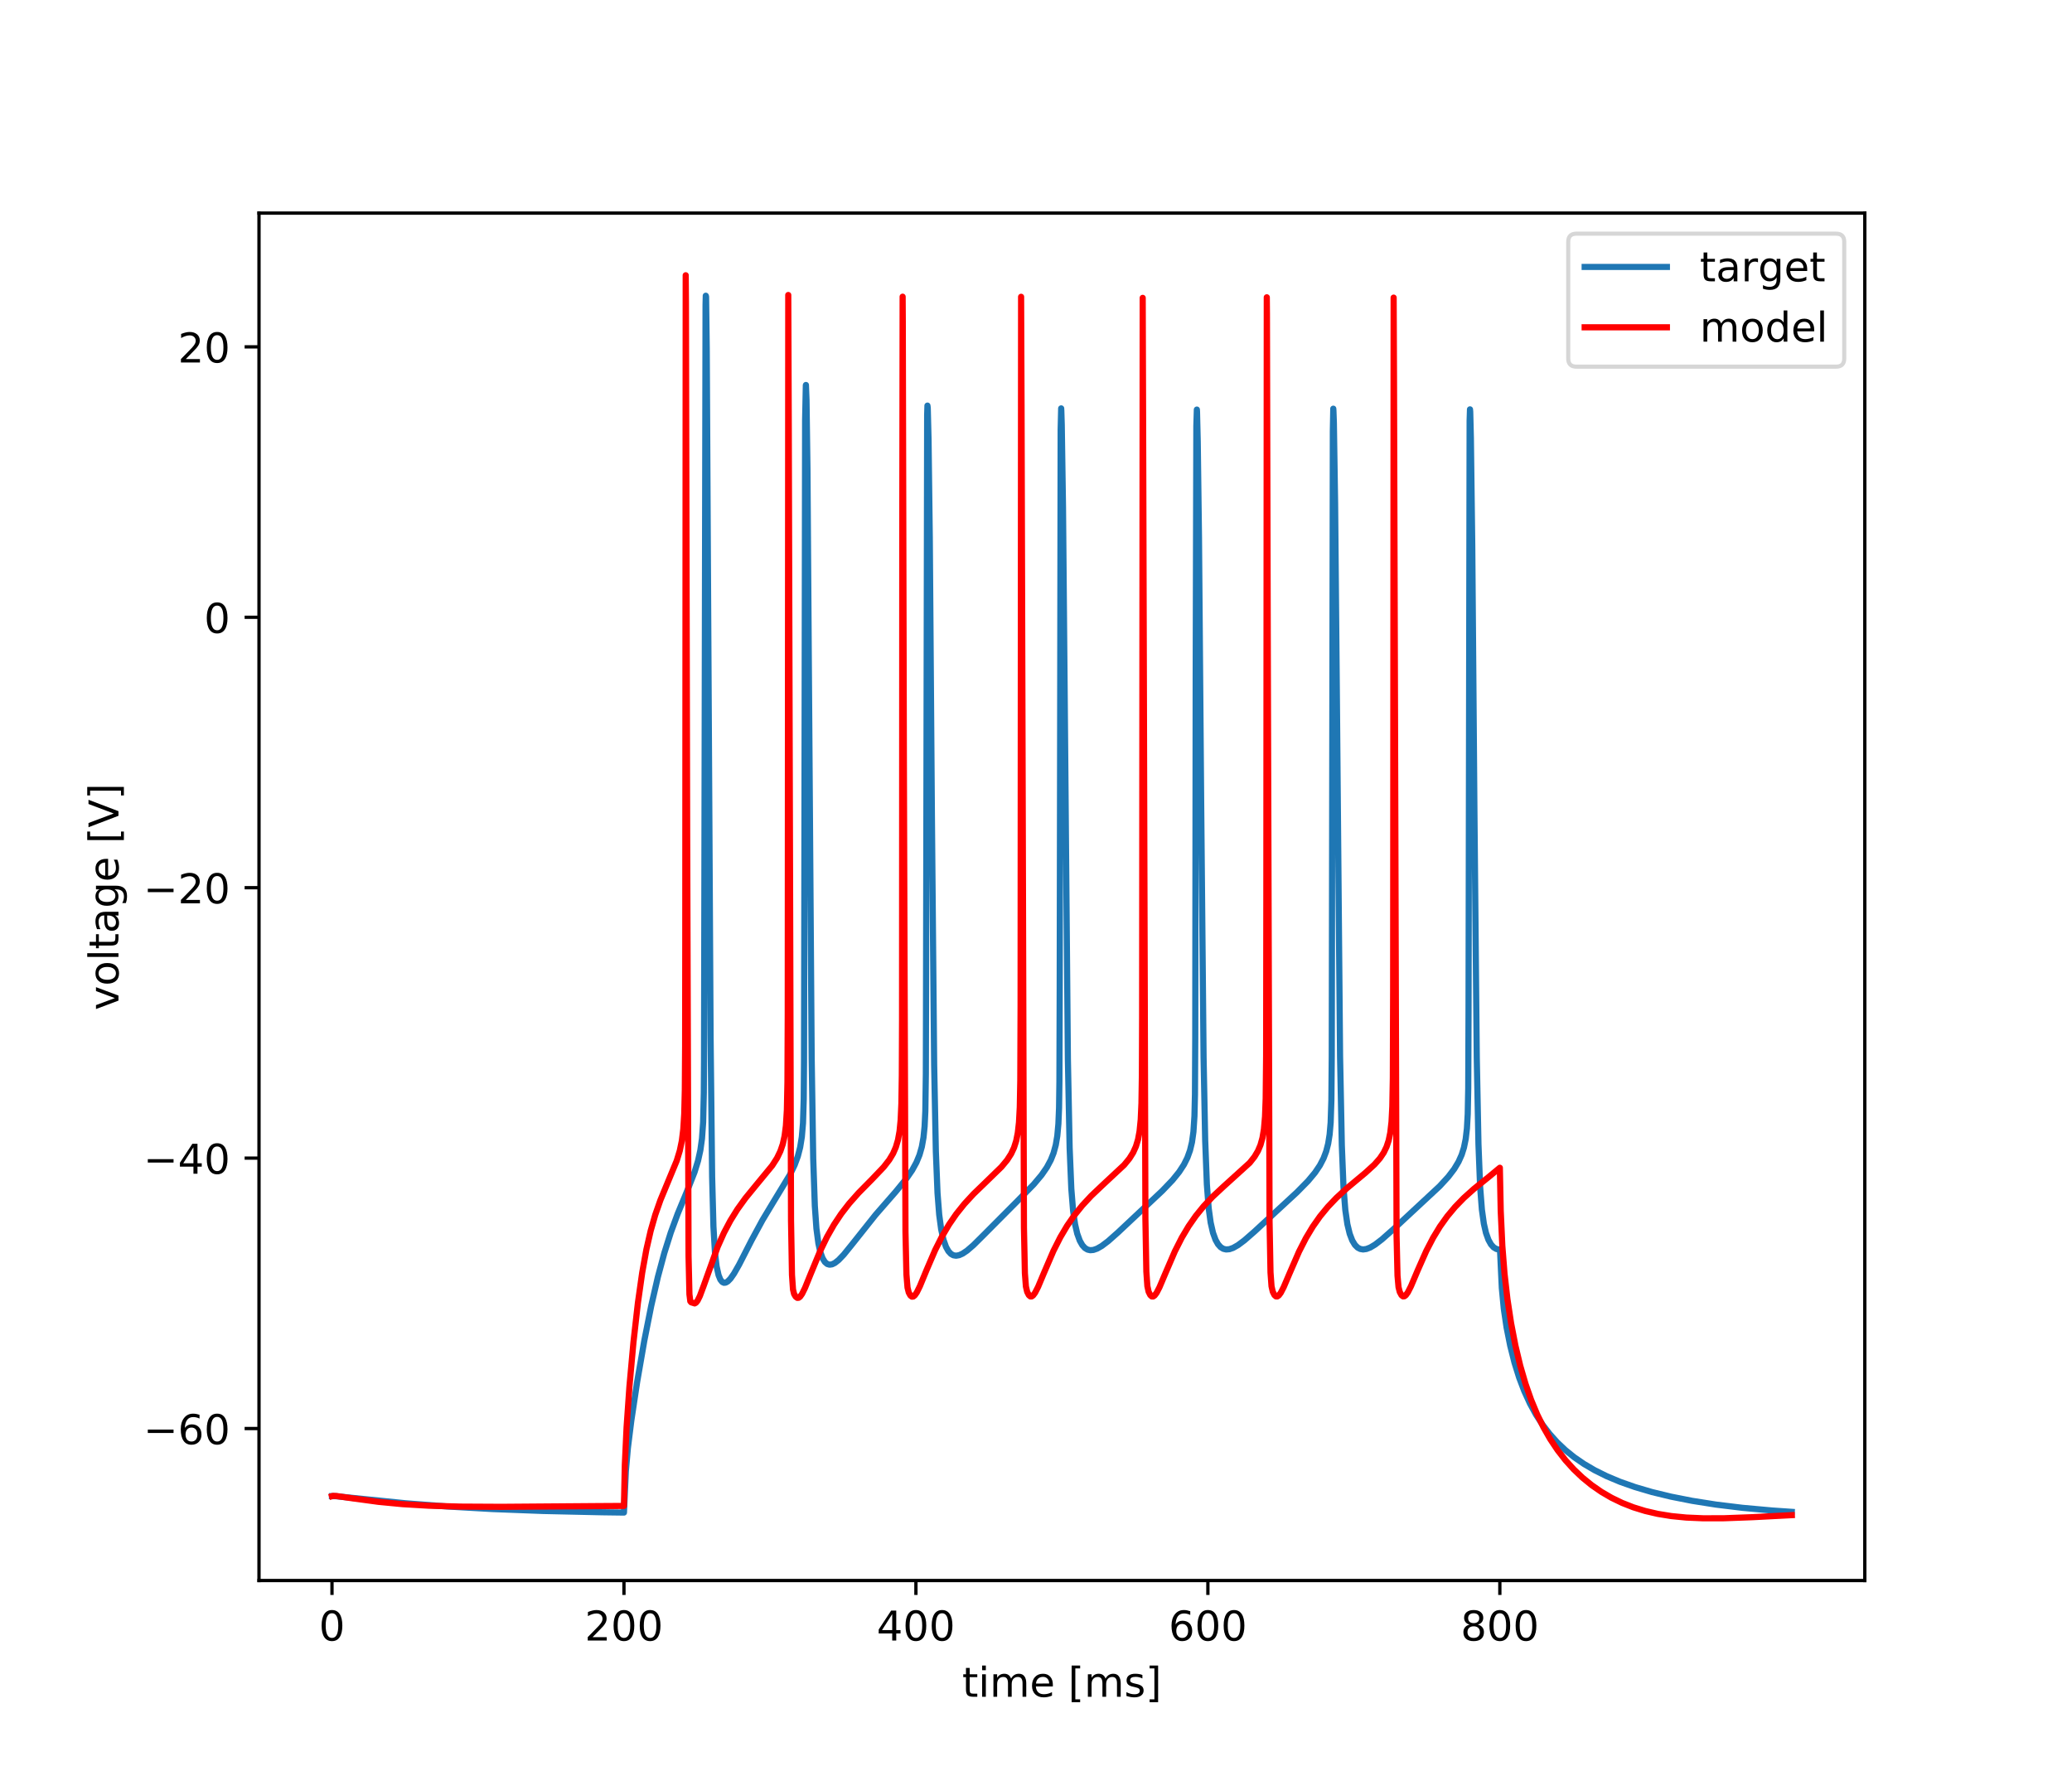 <?xml version="1.0" encoding="utf-8" standalone="no"?>
<!DOCTYPE svg PUBLIC "-//W3C//DTD SVG 1.1//EN"
  "http://www.w3.org/Graphics/SVG/1.1/DTD/svg11.dtd">
<!-- Created with matplotlib (https://matplotlib.org/) -->
<svg height="432pt" version="1.1" viewBox="0 0 504 432" width="504pt" xmlns="http://www.w3.org/2000/svg" xmlns:xlink="http://www.w3.org/1999/xlink">
 <defs>
  <style type="text/css">
*{stroke-linecap:butt;stroke-linejoin:round;}
  </style>
 </defs>
 <g id="figure_1">
  <g id="patch_1">
   <path d="M 0 432 
L 504 432 
L 504 0 
L 0 0 
z
" style="fill:#ffffff;"/>
  </g>
  <g id="axes_1">
   <g id="patch_2">
    <path d="M 63 384.48 
L 453.6 384.48 
L 453.6 51.84 
L 63 51.84 
z
" style="fill:#ffffff;"/>
   </g>
   <g id="matplotlib.axis_1">
    <g id="xtick_1">
     <g id="line2d_1">
      <defs>
       <path d="M 0 0 
L 0 3.5 
" id="mb905dcec51" style="stroke:#000000;stroke-width:0.8;"/>
      </defs>
      <g>
       <use style="stroke:#000000;stroke-width:0.8;" x="80.755" xlink:href="#mb905dcec51" y="384.48"/>
      </g>
     </g>
     <g id="text_1">
      <!-- 0 -->
      <defs>
       <path d="M 31.781 66.406 
Q 24.172 66.406 20.328 58.906 
Q 16.5 51.422 16.5 36.375 
Q 16.5 21.391 20.328 13.891 
Q 24.172 6.391 31.781 6.391 
Q 39.453 6.391 43.281 13.891 
Q 47.125 21.391 47.125 36.375 
Q 47.125 51.422 43.281 58.906 
Q 39.453 66.406 31.781 66.406 
z
M 31.781 74.219 
Q 44.047 74.219 50.516 64.516 
Q 56.984 54.828 56.984 36.375 
Q 56.984 17.969 50.516 8.266 
Q 44.047 -1.422 31.781 -1.422 
Q 19.531 -1.422 13.062 8.266 
Q 6.594 17.969 6.594 36.375 
Q 6.594 54.828 13.062 64.516 
Q 19.531 74.219 31.781 74.219 
z
" id="DejaVuSans-48"/>
      </defs>
      <g transform="translate(77.573 399.078)scale(0.1 -0.1)">
       <use xlink:href="#DejaVuSans-48"/>
      </g>
     </g>
    </g>
    <g id="xtick_2">
     <g id="line2d_2">
      <g>
       <use style="stroke:#000000;stroke-width:0.8;" x="151.773" xlink:href="#mb905dcec51" y="384.48"/>
      </g>
     </g>
     <g id="text_2">
      <!-- 200 -->
      <defs>
       <path d="M 19.188 8.297 
L 53.609 8.297 
L 53.609 0 
L 7.328 0 
L 7.328 8.297 
Q 12.938 14.109 22.625 23.891 
Q 32.328 33.688 34.812 36.531 
Q 39.547 41.844 41.422 45.531 
Q 43.312 49.219 43.312 52.781 
Q 43.312 58.594 39.234 62.25 
Q 35.156 65.922 28.609 65.922 
Q 23.969 65.922 18.812 64.312 
Q 13.672 62.703 7.812 59.422 
L 7.812 69.391 
Q 13.766 71.781 18.938 73 
Q 24.125 74.219 28.422 74.219 
Q 39.75 74.219 46.484 68.547 
Q 53.219 62.891 53.219 53.422 
Q 53.219 48.922 51.531 44.891 
Q 49.859 40.875 45.406 35.406 
Q 44.188 33.984 37.641 27.219 
Q 31.109 20.453 19.188 8.297 
z
" id="DejaVuSans-50"/>
      </defs>
      <g transform="translate(142.229 399.078)scale(0.1 -0.1)">
       <use xlink:href="#DejaVuSans-50"/>
       <use x="63.623" xlink:href="#DejaVuSans-48"/>
       <use x="127.246" xlink:href="#DejaVuSans-48"/>
      </g>
     </g>
    </g>
    <g id="xtick_3">
     <g id="line2d_3">
      <g>
       <use style="stroke:#000000;stroke-width:0.8;" x="222.791" xlink:href="#mb905dcec51" y="384.48"/>
      </g>
     </g>
     <g id="text_3">
      <!-- 400 -->
      <defs>
       <path d="M 37.797 64.312 
L 12.891 25.391 
L 37.797 25.391 
z
M 35.203 72.906 
L 47.609 72.906 
L 47.609 25.391 
L 58.016 25.391 
L 58.016 17.188 
L 47.609 17.188 
L 47.609 0 
L 37.797 0 
L 37.797 17.188 
L 4.891 17.188 
L 4.891 26.703 
z
" id="DejaVuSans-52"/>
      </defs>
      <g transform="translate(213.247 399.078)scale(0.1 -0.1)">
       <use xlink:href="#DejaVuSans-52"/>
       <use x="63.623" xlink:href="#DejaVuSans-48"/>
       <use x="127.246" xlink:href="#DejaVuSans-48"/>
      </g>
     </g>
    </g>
    <g id="xtick_4">
     <g id="line2d_4">
      <g>
       <use style="stroke:#000000;stroke-width:0.8;" x="293.809" xlink:href="#mb905dcec51" y="384.48"/>
      </g>
     </g>
     <g id="text_4">
      <!-- 600 -->
      <defs>
       <path d="M 33.016 40.375 
Q 26.375 40.375 22.484 35.828 
Q 18.609 31.297 18.609 23.391 
Q 18.609 15.531 22.484 10.953 
Q 26.375 6.391 33.016 6.391 
Q 39.656 6.391 43.531 10.953 
Q 47.406 15.531 47.406 23.391 
Q 47.406 31.297 43.531 35.828 
Q 39.656 40.375 33.016 40.375 
z
M 52.594 71.297 
L 52.594 62.312 
Q 48.875 64.062 45.094 64.984 
Q 41.312 65.922 37.594 65.922 
Q 27.828 65.922 22.672 59.328 
Q 17.531 52.734 16.797 39.406 
Q 19.672 43.656 24.016 45.922 
Q 28.375 48.188 33.594 48.188 
Q 44.578 48.188 50.953 41.516 
Q 57.328 34.859 57.328 23.391 
Q 57.328 12.156 50.688 5.359 
Q 44.047 -1.422 33.016 -1.422 
Q 20.359 -1.422 13.672 8.266 
Q 6.984 17.969 6.984 36.375 
Q 6.984 53.656 15.188 63.938 
Q 23.391 74.219 37.203 74.219 
Q 40.922 74.219 44.703 73.484 
Q 48.484 72.75 52.594 71.297 
z
" id="DejaVuSans-54"/>
      </defs>
      <g transform="translate(284.265 399.078)scale(0.1 -0.1)">
       <use xlink:href="#DejaVuSans-54"/>
       <use x="63.623" xlink:href="#DejaVuSans-48"/>
       <use x="127.246" xlink:href="#DejaVuSans-48"/>
      </g>
     </g>
    </g>
    <g id="xtick_5">
     <g id="line2d_5">
      <g>
       <use style="stroke:#000000;stroke-width:0.8;" x="364.827" xlink:href="#mb905dcec51" y="384.48"/>
      </g>
     </g>
     <g id="text_5">
      <!-- 800 -->
      <defs>
       <path d="M 31.781 34.625 
Q 24.75 34.625 20.719 30.859 
Q 16.703 27.094 16.703 20.516 
Q 16.703 13.922 20.719 10.156 
Q 24.75 6.391 31.781 6.391 
Q 38.812 6.391 42.859 10.172 
Q 46.922 13.969 46.922 20.516 
Q 46.922 27.094 42.891 30.859 
Q 38.875 34.625 31.781 34.625 
z
M 21.922 38.812 
Q 15.578 40.375 12.031 44.719 
Q 8.5 49.078 8.5 55.328 
Q 8.5 64.062 14.719 69.141 
Q 20.953 74.219 31.781 74.219 
Q 42.672 74.219 48.875 69.141 
Q 55.078 64.062 55.078 55.328 
Q 55.078 49.078 51.531 44.719 
Q 48 40.375 41.703 38.812 
Q 48.828 37.156 52.797 32.312 
Q 56.781 27.484 56.781 20.516 
Q 56.781 9.906 50.312 4.234 
Q 43.844 -1.422 31.781 -1.422 
Q 19.734 -1.422 13.25 4.234 
Q 6.781 9.906 6.781 20.516 
Q 6.781 27.484 10.781 32.312 
Q 14.797 37.156 21.922 38.812 
z
M 18.312 54.391 
Q 18.312 48.734 21.844 45.562 
Q 25.391 42.391 31.781 42.391 
Q 38.141 42.391 41.719 45.562 
Q 45.312 48.734 45.312 54.391 
Q 45.312 60.062 41.719 63.234 
Q 38.141 66.406 31.781 66.406 
Q 25.391 66.406 21.844 63.234 
Q 18.312 60.062 18.312 54.391 
z
" id="DejaVuSans-56"/>
      </defs>
      <g transform="translate(355.284 399.078)scale(0.1 -0.1)">
       <use xlink:href="#DejaVuSans-56"/>
       <use x="63.623" xlink:href="#DejaVuSans-48"/>
       <use x="127.246" xlink:href="#DejaVuSans-48"/>
      </g>
     </g>
    </g>
    <g id="text_6">
     <!-- time [ms] -->
     <defs>
      <path d="M 18.312 70.219 
L 18.312 54.688 
L 36.812 54.688 
L 36.812 47.703 
L 18.312 47.703 
L 18.312 18.016 
Q 18.312 11.328 20.141 9.422 
Q 21.969 7.516 27.594 7.516 
L 36.812 7.516 
L 36.812 0 
L 27.594 0 
Q 17.188 0 13.234 3.875 
Q 9.281 7.766 9.281 18.016 
L 9.281 47.703 
L 2.688 47.703 
L 2.688 54.688 
L 9.281 54.688 
L 9.281 70.219 
z
" id="DejaVuSans-116"/>
      <path d="M 9.422 54.688 
L 18.406 54.688 
L 18.406 0 
L 9.422 0 
z
M 9.422 75.984 
L 18.406 75.984 
L 18.406 64.594 
L 9.422 64.594 
z
" id="DejaVuSans-105"/>
      <path d="M 52 44.188 
Q 55.375 50.25 60.062 53.125 
Q 64.75 56 71.094 56 
Q 79.641 56 84.281 50.016 
Q 88.922 44.047 88.922 33.016 
L 88.922 0 
L 79.891 0 
L 79.891 32.719 
Q 79.891 40.578 77.094 44.375 
Q 74.312 48.188 68.609 48.188 
Q 61.625 48.188 57.562 43.547 
Q 53.516 38.922 53.516 30.906 
L 53.516 0 
L 44.484 0 
L 44.484 32.719 
Q 44.484 40.625 41.703 44.406 
Q 38.922 48.188 33.109 48.188 
Q 26.219 48.188 22.156 43.531 
Q 18.109 38.875 18.109 30.906 
L 18.109 0 
L 9.078 0 
L 9.078 54.688 
L 18.109 54.688 
L 18.109 46.188 
Q 21.188 51.219 25.484 53.609 
Q 29.781 56 35.688 56 
Q 41.656 56 45.828 52.969 
Q 50 49.953 52 44.188 
z
" id="DejaVuSans-109"/>
      <path d="M 56.203 29.594 
L 56.203 25.203 
L 14.891 25.203 
Q 15.484 15.922 20.484 11.062 
Q 25.484 6.203 34.422 6.203 
Q 39.594 6.203 44.453 7.469 
Q 49.312 8.734 54.109 11.281 
L 54.109 2.781 
Q 49.266 0.734 44.188 -0.344 
Q 39.109 -1.422 33.891 -1.422 
Q 20.797 -1.422 13.156 6.188 
Q 5.516 13.812 5.516 26.812 
Q 5.516 40.234 12.766 48.109 
Q 20.016 56 32.328 56 
Q 43.359 56 49.781 48.891 
Q 56.203 41.797 56.203 29.594 
z
M 47.219 32.234 
Q 47.125 39.594 43.094 43.984 
Q 39.062 48.391 32.422 48.391 
Q 24.906 48.391 20.391 44.141 
Q 15.875 39.891 15.188 32.172 
z
" id="DejaVuSans-101"/>
      <path id="DejaVuSans-32"/>
      <path d="M 8.594 75.984 
L 29.297 75.984 
L 29.297 69 
L 17.578 69 
L 17.578 -6.203 
L 29.297 -6.203 
L 29.297 -13.188 
L 8.594 -13.188 
z
" id="DejaVuSans-91"/>
      <path d="M 44.281 53.078 
L 44.281 44.578 
Q 40.484 46.531 36.375 47.5 
Q 32.281 48.484 27.875 48.484 
Q 21.188 48.484 17.844 46.438 
Q 14.5 44.391 14.5 40.281 
Q 14.5 37.156 16.891 35.375 
Q 19.281 33.594 26.516 31.984 
L 29.594 31.297 
Q 39.156 29.25 43.188 25.516 
Q 47.219 21.781 47.219 15.094 
Q 47.219 7.469 41.188 3.016 
Q 35.156 -1.422 24.609 -1.422 
Q 20.219 -1.422 15.453 -0.562 
Q 10.688 0.297 5.422 2 
L 5.422 11.281 
Q 10.406 8.688 15.234 7.391 
Q 20.062 6.109 24.812 6.109 
Q 31.156 6.109 34.562 8.281 
Q 37.984 10.453 37.984 14.406 
Q 37.984 18.062 35.516 20.016 
Q 33.062 21.969 24.703 23.781 
L 21.578 24.516 
Q 13.234 26.266 9.516 29.906 
Q 5.812 33.547 5.812 39.891 
Q 5.812 47.609 11.281 51.797 
Q 16.75 56 26.812 56 
Q 31.781 56 36.172 55.266 
Q 40.578 54.547 44.281 53.078 
z
" id="DejaVuSans-115"/>
      <path d="M 30.422 75.984 
L 30.422 -13.188 
L 9.719 -13.188 
L 9.719 -6.203 
L 21.391 -6.203 
L 21.391 69 
L 9.719 69 
L 9.719 75.984 
z
" id="DejaVuSans-93"/>
     </defs>
     <g transform="translate(234.038 412.757)scale(0.1 -0.1)">
      <use xlink:href="#DejaVuSans-116"/>
      <use x="39.209" xlink:href="#DejaVuSans-105"/>
      <use x="66.992" xlink:href="#DejaVuSans-109"/>
      <use x="164.404" xlink:href="#DejaVuSans-101"/>
      <use x="225.928" xlink:href="#DejaVuSans-32"/>
      <use x="257.715" xlink:href="#DejaVuSans-91"/>
      <use x="296.729" xlink:href="#DejaVuSans-109"/>
      <use x="394.141" xlink:href="#DejaVuSans-115"/>
      <use x="446.24" xlink:href="#DejaVuSans-93"/>
     </g>
    </g>
   </g>
   <g id="matplotlib.axis_2">
    <g id="ytick_1">
     <g id="line2d_6">
      <defs>
       <path d="M 0 0 
L -3.5 0 
" id="m1239428c0a" style="stroke:#000000;stroke-width:0.8;"/>
      </defs>
      <g>
       <use style="stroke:#000000;stroke-width:0.8;" x="63" xlink:href="#m1239428c0a" y="347.507"/>
      </g>
     </g>
     <g id="text_7">
      <!-- −60 -->
      <defs>
       <path d="M 10.594 35.5 
L 73.188 35.5 
L 73.188 27.203 
L 10.594 27.203 
z
" id="DejaVuSans-8722"/>
      </defs>
      <g transform="translate(34.895 351.306)scale(0.1 -0.1)">
       <use xlink:href="#DejaVuSans-8722"/>
       <use x="83.789" xlink:href="#DejaVuSans-54"/>
       <use x="147.412" xlink:href="#DejaVuSans-48"/>
      </g>
     </g>
    </g>
    <g id="ytick_2">
     <g id="line2d_7">
      <g>
       <use style="stroke:#000000;stroke-width:0.8;" x="63" xlink:href="#m1239428c0a" y="281.724"/>
      </g>
     </g>
     <g id="text_8">
      <!-- −40 -->
      <g transform="translate(34.895 285.524)scale(0.1 -0.1)">
       <use xlink:href="#DejaVuSans-8722"/>
       <use x="83.789" xlink:href="#DejaVuSans-52"/>
       <use x="147.412" xlink:href="#DejaVuSans-48"/>
      </g>
     </g>
    </g>
    <g id="ytick_3">
     <g id="line2d_8">
      <g>
       <use style="stroke:#000000;stroke-width:0.8;" x="63" xlink:href="#m1239428c0a" y="215.942"/>
      </g>
     </g>
     <g id="text_9">
      <!-- −20 -->
      <g transform="translate(34.895 219.741)scale(0.1 -0.1)">
       <use xlink:href="#DejaVuSans-8722"/>
       <use x="83.789" xlink:href="#DejaVuSans-50"/>
       <use x="147.412" xlink:href="#DejaVuSans-48"/>
      </g>
     </g>
    </g>
    <g id="ytick_4">
     <g id="line2d_9">
      <g>
       <use style="stroke:#000000;stroke-width:0.8;" x="63" xlink:href="#m1239428c0a" y="150.159"/>
      </g>
     </g>
     <g id="text_10">
      <!-- 0 -->
      <g transform="translate(49.638 153.958)scale(0.1 -0.1)">
       <use xlink:href="#DejaVuSans-48"/>
      </g>
     </g>
    </g>
    <g id="ytick_5">
     <g id="line2d_10">
      <g>
       <use style="stroke:#000000;stroke-width:0.8;" x="63" xlink:href="#m1239428c0a" y="84.376"/>
      </g>
     </g>
     <g id="text_11">
      <!-- 20 -->
      <g transform="translate(43.275 88.176)scale(0.1 -0.1)">
       <use xlink:href="#DejaVuSans-50"/>
       <use x="63.623" xlink:href="#DejaVuSans-48"/>
      </g>
     </g>
    </g>
    <g id="text_12">
     <!-- voltage [V] -->
     <defs>
      <path d="M 2.984 54.688 
L 12.5 54.688 
L 29.594 8.797 
L 46.688 54.688 
L 56.203 54.688 
L 35.688 0 
L 23.484 0 
z
" id="DejaVuSans-118"/>
      <path d="M 30.609 48.391 
Q 23.391 48.391 19.188 42.75 
Q 14.984 37.109 14.984 27.297 
Q 14.984 17.484 19.156 11.844 
Q 23.344 6.203 30.609 6.203 
Q 37.797 6.203 41.984 11.859 
Q 46.188 17.531 46.188 27.297 
Q 46.188 37.016 41.984 42.703 
Q 37.797 48.391 30.609 48.391 
z
M 30.609 56 
Q 42.328 56 49.016 48.375 
Q 55.719 40.766 55.719 27.297 
Q 55.719 13.875 49.016 6.219 
Q 42.328 -1.422 30.609 -1.422 
Q 18.844 -1.422 12.172 6.219 
Q 5.516 13.875 5.516 27.297 
Q 5.516 40.766 12.172 48.375 
Q 18.844 56 30.609 56 
z
" id="DejaVuSans-111"/>
      <path d="M 9.422 75.984 
L 18.406 75.984 
L 18.406 0 
L 9.422 0 
z
" id="DejaVuSans-108"/>
      <path d="M 34.281 27.484 
Q 23.391 27.484 19.188 25 
Q 14.984 22.516 14.984 16.5 
Q 14.984 11.719 18.141 8.906 
Q 21.297 6.109 26.703 6.109 
Q 34.188 6.109 38.703 11.406 
Q 43.219 16.703 43.219 25.484 
L 43.219 27.484 
z
M 52.203 31.203 
L 52.203 0 
L 43.219 0 
L 43.219 8.297 
Q 40.141 3.328 35.547 0.953 
Q 30.953 -1.422 24.312 -1.422 
Q 15.922 -1.422 10.953 3.297 
Q 6 8.016 6 15.922 
Q 6 25.141 12.172 29.828 
Q 18.359 34.516 30.609 34.516 
L 43.219 34.516 
L 43.219 35.406 
Q 43.219 41.609 39.141 45 
Q 35.062 48.391 27.688 48.391 
Q 23 48.391 18.547 47.266 
Q 14.109 46.141 10.016 43.891 
L 10.016 52.203 
Q 14.938 54.109 19.578 55.047 
Q 24.219 56 28.609 56 
Q 40.484 56 46.344 49.844 
Q 52.203 43.703 52.203 31.203 
z
" id="DejaVuSans-97"/>
      <path d="M 45.406 27.984 
Q 45.406 37.75 41.375 43.109 
Q 37.359 48.484 30.078 48.484 
Q 22.859 48.484 18.828 43.109 
Q 14.797 37.75 14.797 27.984 
Q 14.797 18.266 18.828 12.891 
Q 22.859 7.516 30.078 7.516 
Q 37.359 7.516 41.375 12.891 
Q 45.406 18.266 45.406 27.984 
z
M 54.391 6.781 
Q 54.391 -7.172 48.188 -13.984 
Q 42 -20.797 29.203 -20.797 
Q 24.469 -20.797 20.266 -20.094 
Q 16.062 -19.391 12.109 -17.922 
L 12.109 -9.188 
Q 16.062 -11.328 19.922 -12.344 
Q 23.781 -13.375 27.781 -13.375 
Q 36.625 -13.375 41.016 -8.766 
Q 45.406 -4.156 45.406 5.172 
L 45.406 9.625 
Q 42.625 4.781 38.281 2.391 
Q 33.938 0 27.875 0 
Q 17.828 0 11.672 7.656 
Q 5.516 15.328 5.516 27.984 
Q 5.516 40.672 11.672 48.328 
Q 17.828 56 27.875 56 
Q 33.938 56 38.281 53.609 
Q 42.625 51.219 45.406 46.391 
L 45.406 54.688 
L 54.391 54.688 
z
" id="DejaVuSans-103"/>
      <path d="M 28.609 0 
L 0.781 72.906 
L 11.078 72.906 
L 34.188 11.531 
L 57.328 72.906 
L 67.578 72.906 
L 39.797 0 
z
" id="DejaVuSans-86"/>
     </defs>
     <g transform="translate(28.816 245.754)rotate(-90)scale(0.1 -0.1)">
      <use xlink:href="#DejaVuSans-118"/>
      <use x="59.18" xlink:href="#DejaVuSans-111"/>
      <use x="120.361" xlink:href="#DejaVuSans-108"/>
      <use x="148.145" xlink:href="#DejaVuSans-116"/>
      <use x="187.354" xlink:href="#DejaVuSans-97"/>
      <use x="248.633" xlink:href="#DejaVuSans-103"/>
      <use x="312.109" xlink:href="#DejaVuSans-101"/>
      <use x="373.633" xlink:href="#DejaVuSans-32"/>
      <use x="405.42" xlink:href="#DejaVuSans-91"/>
      <use x="444.434" xlink:href="#DejaVuSans-86"/>
      <use x="512.842" xlink:href="#DejaVuSans-93"/>
     </g>
    </g>
   </g>
   <g id="line2d_11">
    <path clip-path="url(#p4cb45de86d)" d="M 80.755 363.953 
L 81.696 363.965 
L 85.779 364.382 
L 98.616 365.68 
L 108.807 366.467 
L 119.779 367.087 
L 132.083 367.554 
L 146.5 367.872 
L 151.773 367.943 
L 151.862 365.96 
L 152.234 357.884 
L 152.731 352.231 
L 153.566 345.552 
L 154.986 336.141 
L 156.726 326.115 
L 158.413 317.638 
L 160.029 310.615 
L 161.591 304.806 
L 163.153 299.858 
L 164.84 295.273 
L 167.237 289.482 
L 168.941 285.136 
L 169.794 282.366 
L 170.362 279.784 
L 170.752 276.987 
L 171.036 272.968 
L 171.196 265.883 
L 171.249 258.006 
L 171.622 74.233 
L 171.676 71.937 
L 171.747 72.173 
L 171.906 84.754 
L 172.19 136.416 
L 172.847 252.408 
L 173.22 286.246 
L 173.54 298.381 
L 173.913 304.709 
L 174.303 308.02 
L 174.783 310.188 
L 175.226 311.28 
L 175.688 311.861 
L 176.096 312.051 
L 176.523 312.008 
L 177.02 311.721 
L 177.677 311.049 
L 178.529 309.836 
L 179.772 307.656 
L 182.825 301.686 
L 185.471 296.799 
L 188.152 292.342 
L 192.164 285.733 
L 193.283 283.41 
L 194.064 281.288 
L 194.632 279.088 
L 195.041 276.561 
L 195.325 273.188 
L 195.502 267.354 
L 195.573 258.301 
L 195.626 231.356 
L 195.84 102.153 
L 196.017 93.691 
L 196.035 93.65 
L 196.177 97.317 
L 196.408 114.059 
L 196.745 161.909 
L 197.437 257.589 
L 197.81 281.838 
L 198.201 293.331 
L 198.591 298.856 
L 199.071 302.48 
L 199.55 304.606 
L 200.083 306.071 
L 200.651 306.997 
L 201.219 307.48 
L 201.787 307.645 
L 202.409 307.556 
L 203.083 307.224 
L 203.989 306.509 
L 205.232 305.207 
L 207.238 302.73 
L 212.99 295.501 
L 217.891 289.877 
L 220.43 286.772 
L 221.885 284.653 
L 222.915 282.771 
L 223.661 280.956 
L 224.229 278.968 
L 224.637 276.687 
L 224.904 274.014 
L 225.081 270.33 
L 225.206 261.259 
L 225.241 248.015 
L 225.525 100.971 
L 225.596 98.667 
L 225.667 99.208 
L 225.862 106.976 
L 226.164 130.871 
L 226.679 198.567 
L 227.23 259.144 
L 227.638 280.099 
L 228.046 290.221 
L 228.455 295.486 
L 228.934 299.046 
L 229.502 301.605 
L 230.106 303.309 
L 230.692 304.359 
L 231.313 305.029 
L 231.899 305.356 
L 232.556 305.463 
L 233.302 305.334 
L 234.154 304.954 
L 235.237 304.223 
L 236.781 302.891 
L 239.32 300.37 
L 247.434 292.208 
L 251.447 288.106 
L 253.346 285.849 
L 254.643 283.971 
L 255.601 282.185 
L 256.276 280.482 
L 256.809 278.524 
L 257.181 276.317 
L 257.448 273.375 
L 257.608 269.506 
L 257.696 263.125 
L 257.767 240.411 
L 257.998 104.513 
L 258.122 99.345 
L 258.158 99.942 
L 258.264 103.353 
L 258.566 123.358 
L 258.957 166.866 
L 259.756 257.722 
L 260.182 279.222 
L 260.59 289.163 
L 261.016 294.444 
L 261.496 297.797 
L 262.028 300.093 
L 262.65 301.807 
L 263.271 302.903 
L 263.893 303.585 
L 264.532 303.973 
L 265.207 304.125 
L 265.952 304.061 
L 266.858 303.747 
L 267.994 303.097 
L 269.539 301.932 
L 271.935 299.81 
L 282.712 289.687 
L 285.216 287.071 
L 286.814 285.097 
L 287.986 283.298 
L 288.82 281.624 
L 289.459 279.852 
L 289.939 277.853 
L 290.294 275.325 
L 290.542 271.52 
L 290.667 266.228 
L 290.738 252.42 
L 290.844 164.875 
L 291.004 103.669 
L 291.128 99.633 
L 291.164 100.152 
L 291.341 107.46 
L 291.643 130.662 
L 292.176 195.314 
L 292.762 257.223 
L 293.152 277.377 
L 293.561 288.094 
L 294.004 293.919 
L 294.484 297.401 
L 295.052 299.886 
L 295.673 301.598 
L 296.277 302.672 
L 296.916 303.384 
L 297.573 303.787 
L 298.248 303.943 
L 299.047 303.877 
L 299.952 303.563 
L 301.142 302.887 
L 302.704 301.718 
L 305.172 299.562 
L 315.47 290.037 
L 318.168 287.291 
L 319.855 285.268 
L 321.062 283.477 
L 321.95 281.762 
L 322.589 280.066 
L 323.069 278.202 
L 323.424 275.969 
L 323.672 273.08 
L 323.85 267.649 
L 323.939 256.988 
L 323.974 236.813 
L 324.205 104.892 
L 324.311 99.419 
L 324.347 99.889 
L 324.453 102.848 
L 324.755 122.538 
L 325.164 167.294 
L 325.963 257.047 
L 326.389 278.631 
L 326.797 288.795 
L 327.241 294.349 
L 327.738 297.78 
L 328.306 300.134 
L 328.928 301.759 
L 329.584 302.843 
L 330.241 303.494 
L 330.881 303.826 
L 331.573 303.939 
L 332.372 303.829 
L 333.313 303.462 
L 334.485 302.762 
L 336.136 301.497 
L 338.852 299.094 
L 350.198 288.543 
L 352.293 286.26 
L 353.731 284.369 
L 354.778 282.621 
L 355.542 280.913 
L 356.092 279.17 
L 356.518 277.091 
L 356.82 274.505 
L 357.015 271.005 
L 357.14 264.713 
L 357.211 246.01 
L 357.477 102.372 
L 357.566 99.58 
L 357.619 100.153 
L 357.779 106.573 
L 358.116 132.686 
L 358.649 197.915 
L 359.217 257.468 
L 359.625 278.366 
L 360.034 288.763 
L 360.46 294.252 
L 360.939 297.68 
L 361.454 299.927 
L 362.058 301.61 
L 362.679 302.721 
L 363.318 303.426 
L 363.975 303.822 
L 364.65 303.971 
L 364.863 303.975 
L 364.969 306.14 
L 365.307 313.293 
L 365.786 318.337 
L 366.461 322.887 
L 367.348 327.352 
L 368.396 331.497 
L 369.532 335.132 
L 370.775 338.405 
L 372.16 341.433 
L 373.634 344.131 
L 375.214 346.571 
L 376.9 348.78 
L 378.747 350.838 
L 380.735 352.724 
L 382.901 354.476 
L 385.281 356.114 
L 387.908 357.653 
L 390.838 359.106 
L 394.069 360.46 
L 397.744 361.754 
L 401.846 362.958 
L 406.444 364.072 
L 411.611 365.092 
L 417.416 366.007 
L 423.861 366.794 
L 431.105 367.45 
L 435.828 367.773 
L 435.828 367.773 
" style="fill:none;stroke:#1f77b4;stroke-linecap:square;stroke-width:1.5;"/>
   </g>
   <g id="line2d_12">
    <path clip-path="url(#p4cb45de86d)" d="M 80.755 363.953 
L 80.985 363.882 
L 81.855 363.924 
L 85.069 364.385 
L 92.064 365.336 
L 97.923 365.896 
L 104.315 366.277 
L 111.861 366.496 
L 121.963 366.55 
L 145.665 366.372 
L 151.773 366.335 
L 151.986 356.344 
L 152.412 347.207 
L 153.104 337.3 
L 154.081 326.537 
L 155.164 316.956 
L 156.211 309.592 
L 157.223 303.985 
L 158.271 299.406 
L 159.389 295.507 
L 160.65 291.917 
L 162.301 287.925 
L 164.609 282.355 
L 165.355 279.909 
L 165.852 277.529 
L 166.207 274.694 
L 166.438 271.008 
L 166.58 265.118 
L 166.651 254.48 
L 166.687 229.368 
L 166.793 66.96 
L 166.846 73.733 
L 167.148 203.129 
L 167.486 305.578 
L 167.699 314.834 
L 167.912 316.544 
L 168.125 316.8 
L 168.977 317.068 
L 169.296 316.889 
L 169.687 316.386 
L 170.237 315.268 
L 171.143 312.848 
L 174.57 303.294 
L 176.096 299.885 
L 177.659 296.933 
L 179.363 294.188 
L 181.299 291.5 
L 183.749 288.498 
L 187.832 283.543 
L 189.004 281.716 
L 189.821 280.03 
L 190.407 278.316 
L 190.85 276.317 
L 191.17 273.822 
L 191.401 270.043 
L 191.543 263.221 
L 191.614 246.731 
L 191.738 71.763 
L 191.862 104.189 
L 192.413 296.895 
L 192.644 310.112 
L 192.892 313.666 
L 193.159 314.774 
L 193.549 315.435 
L 193.94 315.72 
L 194.259 315.698 
L 194.614 315.432 
L 195.094 314.755 
L 195.804 313.32 
L 197.189 309.909 
L 199.515 304.287 
L 201.184 300.855 
L 202.853 297.927 
L 204.628 295.262 
L 206.563 292.759 
L 208.818 290.213 
L 212.103 286.882 
L 214.961 283.883 
L 216.31 282.146 
L 217.234 280.606 
L 217.908 279.059 
L 218.423 277.318 
L 218.814 275.156 
L 219.08 272.424 
L 219.258 268.427 
L 219.364 261.542 
L 219.418 248.195 
L 219.471 132.838 
L 219.56 72.173 
L 219.595 78.095 
L 219.861 185.766 
L 220.252 299.696 
L 220.483 310.013 
L 220.749 313.218 
L 221.051 314.416 
L 221.459 315.158 
L 221.832 315.429 
L 222.152 315.394 
L 222.507 315.113 
L 223.004 314.401 
L 223.767 312.856 
L 225.383 308.942 
L 227.478 304.072 
L 229.147 300.757 
L 230.834 297.897 
L 232.609 295.321 
L 234.562 292.883 
L 236.799 290.453 
L 239.782 287.57 
L 243.599 283.858 
L 244.984 282.188 
L 245.943 280.695 
L 246.653 279.178 
L 247.186 277.507 
L 247.576 275.552 
L 247.86 273.021 
L 248.056 269.353 
L 248.18 262.803 
L 248.251 244.488 
L 248.375 72.199 
L 248.482 98.594 
L 249.068 298.649 
L 249.298 309.75 
L 249.547 312.947 
L 249.849 314.249 
L 250.257 315.055 
L 250.63 315.37 
L 250.95 315.367 
L 251.305 315.114 
L 251.784 314.462 
L 252.512 313.039 
L 253.932 309.661 
L 256.24 304.293 
L 257.909 300.988 
L 259.578 298.168 
L 261.354 295.604 
L 263.271 293.225 
L 265.437 290.896 
L 268.136 288.335 
L 273.445 283.383 
L 274.723 281.824 
L 275.628 280.38 
L 276.303 278.887 
L 276.818 277.187 
L 277.191 275.185 
L 277.475 272.345 
L 277.652 268.349 
L 277.759 261.406 
L 277.812 247.751 
L 277.954 72.459 
L 278.079 111.294 
L 278.611 296.415 
L 278.842 309.336 
L 279.091 312.86 
L 279.392 314.219 
L 279.801 315.042 
L 280.174 315.374 
L 280.493 315.384 
L 280.848 315.144 
L 281.328 314.506 
L 282.038 313.135 
L 283.405 309.908 
L 285.784 304.386 
L 287.453 301.094 
L 289.122 298.29 
L 290.88 295.768 
L 292.779 293.43 
L 294.91 291.163 
L 297.484 288.76 
L 303.982 282.865 
L 305.154 281.383 
L 305.989 279.978 
L 306.61 278.507 
L 307.089 276.794 
L 307.445 274.684 
L 307.711 271.612 
L 307.871 267.247 
L 307.977 256.932 
L 308.03 217.623 
L 308.137 72.321 
L 308.173 76.446 
L 308.368 153.342 
L 308.812 297.231 
L 309.042 309.518 
L 309.291 312.9 
L 309.593 314.218 
L 310.001 315.032 
L 310.374 315.362 
L 310.694 315.371 
L 311.049 315.133 
L 311.528 314.498 
L 312.238 313.136 
L 313.623 309.89 
L 315.985 304.451 
L 317.653 301.185 
L 319.322 298.402 
L 321.08 295.902 
L 322.98 293.589 
L 325.093 291.37 
L 327.596 289.073 
L 332.123 285.299 
L 334.343 283.267 
L 335.657 281.773 
L 336.58 280.397 
L 337.272 278.97 
L 337.787 277.408 
L 338.178 275.525 
L 338.48 272.881 
L 338.675 269.153 
L 338.799 262.268 
L 338.87 240.887 
L 338.994 72.399 
L 339.083 93.478 
L 339.705 300.551 
L 339.935 310.302 
L 340.184 313.121 
L 340.486 314.293 
L 340.912 315.079 
L 341.285 315.359 
L 341.604 315.332 
L 341.959 315.062 
L 342.457 314.369 
L 343.22 312.864 
L 344.853 309.008 
L 346.931 304.313 
L 348.6 301.094 
L 350.269 298.353 
L 352.026 295.893 
L 353.926 293.617 
L 356.039 291.439 
L 358.507 289.221 
L 362.2 286.241 
L 364.827 284.066 
L 365.04 294.559 
L 365.431 303.05 
L 365.964 309.831 
L 366.674 316.042 
L 367.561 321.883 
L 368.609 327.307 
L 369.781 332.208 
L 371.059 336.602 
L 372.426 340.514 
L 373.882 344.02 
L 375.444 347.211 
L 377.113 350.12 
L 378.889 352.772 
L 380.789 355.212 
L 382.795 357.429 
L 384.925 359.453 
L 387.162 361.273 
L 389.524 362.908 
L 391.992 364.347 
L 394.584 365.601 
L 397.3 366.667 
L 400.177 367.556 
L 403.23 368.264 
L 406.533 368.799 
L 410.172 369.159 
L 414.327 369.34 
L 419.351 369.327 
L 426.311 369.068 
L 435.845 368.573 
L 435.845 368.573 
" style="fill:none;stroke:#ff0000;stroke-linecap:square;stroke-width:1.5;"/>
   </g>
   <g id="patch_3">
    <path d="M 63 384.48 
L 63 51.84 
" style="fill:none;stroke:#000000;stroke-linecap:square;stroke-linejoin:miter;stroke-width:0.8;"/>
   </g>
   <g id="patch_4">
    <path d="M 453.6 384.48 
L 453.6 51.84 
" style="fill:none;stroke:#000000;stroke-linecap:square;stroke-linejoin:miter;stroke-width:0.8;"/>
   </g>
   <g id="patch_5">
    <path d="M 63 384.48 
L 453.6 384.48 
" style="fill:none;stroke:#000000;stroke-linecap:square;stroke-linejoin:miter;stroke-width:0.8;"/>
   </g>
   <g id="patch_6">
    <path d="M 63 51.84 
L 453.6 51.84 
" style="fill:none;stroke:#000000;stroke-linecap:square;stroke-linejoin:miter;stroke-width:0.8;"/>
   </g>
   <g id="legend_1">
    <g id="patch_7">
     <path d="M 383.461 89.196 
L 446.6 89.196 
Q 448.6 89.196 448.6 87.196 
L 448.6 58.84 
Q 448.6 56.84 446.6 56.84 
L 383.461 56.84 
Q 381.461 56.84 381.461 58.84 
L 381.461 87.196 
Q 381.461 89.196 383.461 89.196 
z
" style="fill:#ffffff;opacity:0.8;stroke:#cccccc;stroke-linejoin:miter;"/>
    </g>
    <g id="line2d_13">
     <path d="M 385.461 64.938 
L 405.461 64.938 
" style="fill:none;stroke:#1f77b4;stroke-linecap:square;stroke-width:1.5;"/>
    </g>
    <g id="line2d_14"/>
    <g id="text_13">
     <!-- target -->
     <defs>
      <path d="M 41.109 46.297 
Q 39.594 47.172 37.812 47.578 
Q 36.031 48 33.891 48 
Q 26.266 48 22.188 43.047 
Q 18.109 38.094 18.109 28.812 
L 18.109 0 
L 9.078 0 
L 9.078 54.688 
L 18.109 54.688 
L 18.109 46.188 
Q 20.953 51.172 25.484 53.578 
Q 30.031 56 36.531 56 
Q 37.453 56 38.578 55.875 
Q 39.703 55.766 41.062 55.516 
z
" id="DejaVuSans-114"/>
     </defs>
     <g transform="translate(413.461 68.438)scale(0.1 -0.1)">
      <use xlink:href="#DejaVuSans-116"/>
      <use x="39.209" xlink:href="#DejaVuSans-97"/>
      <use x="100.488" xlink:href="#DejaVuSans-114"/>
      <use x="141.586" xlink:href="#DejaVuSans-103"/>
      <use x="205.062" xlink:href="#DejaVuSans-101"/>
      <use x="266.586" xlink:href="#DejaVuSans-116"/>
     </g>
    </g>
    <g id="line2d_15">
     <path d="M 385.461 79.617 
L 405.461 79.617 
" style="fill:none;stroke:#ff0000;stroke-linecap:square;stroke-width:1.5;"/>
    </g>
    <g id="line2d_16"/>
    <g id="text_14">
     <!-- model -->
     <defs>
      <path d="M 45.406 46.391 
L 45.406 75.984 
L 54.391 75.984 
L 54.391 0 
L 45.406 0 
L 45.406 8.203 
Q 42.578 3.328 38.25 0.953 
Q 33.938 -1.422 27.875 -1.422 
Q 17.969 -1.422 11.734 6.484 
Q 5.516 14.406 5.516 27.297 
Q 5.516 40.188 11.734 48.094 
Q 17.969 56 27.875 56 
Q 33.938 56 38.25 53.625 
Q 42.578 51.266 45.406 46.391 
z
M 14.797 27.297 
Q 14.797 17.391 18.875 11.75 
Q 22.953 6.109 30.078 6.109 
Q 37.203 6.109 41.297 11.75 
Q 45.406 17.391 45.406 27.297 
Q 45.406 37.203 41.297 42.844 
Q 37.203 48.484 30.078 48.484 
Q 22.953 48.484 18.875 42.844 
Q 14.797 37.203 14.797 27.297 
z
" id="DejaVuSans-100"/>
     </defs>
     <g transform="translate(413.461 83.117)scale(0.1 -0.1)">
      <use xlink:href="#DejaVuSans-109"/>
      <use x="97.412" xlink:href="#DejaVuSans-111"/>
      <use x="158.594" xlink:href="#DejaVuSans-100"/>
      <use x="222.07" xlink:href="#DejaVuSans-101"/>
      <use x="283.594" xlink:href="#DejaVuSans-108"/>
     </g>
    </g>
   </g>
  </g>
 </g>
 <defs>
  <clipPath id="p4cb45de86d">
   <rect height="332.64" width="390.6" x="63" y="51.84"/>
  </clipPath>
 </defs>
</svg>

